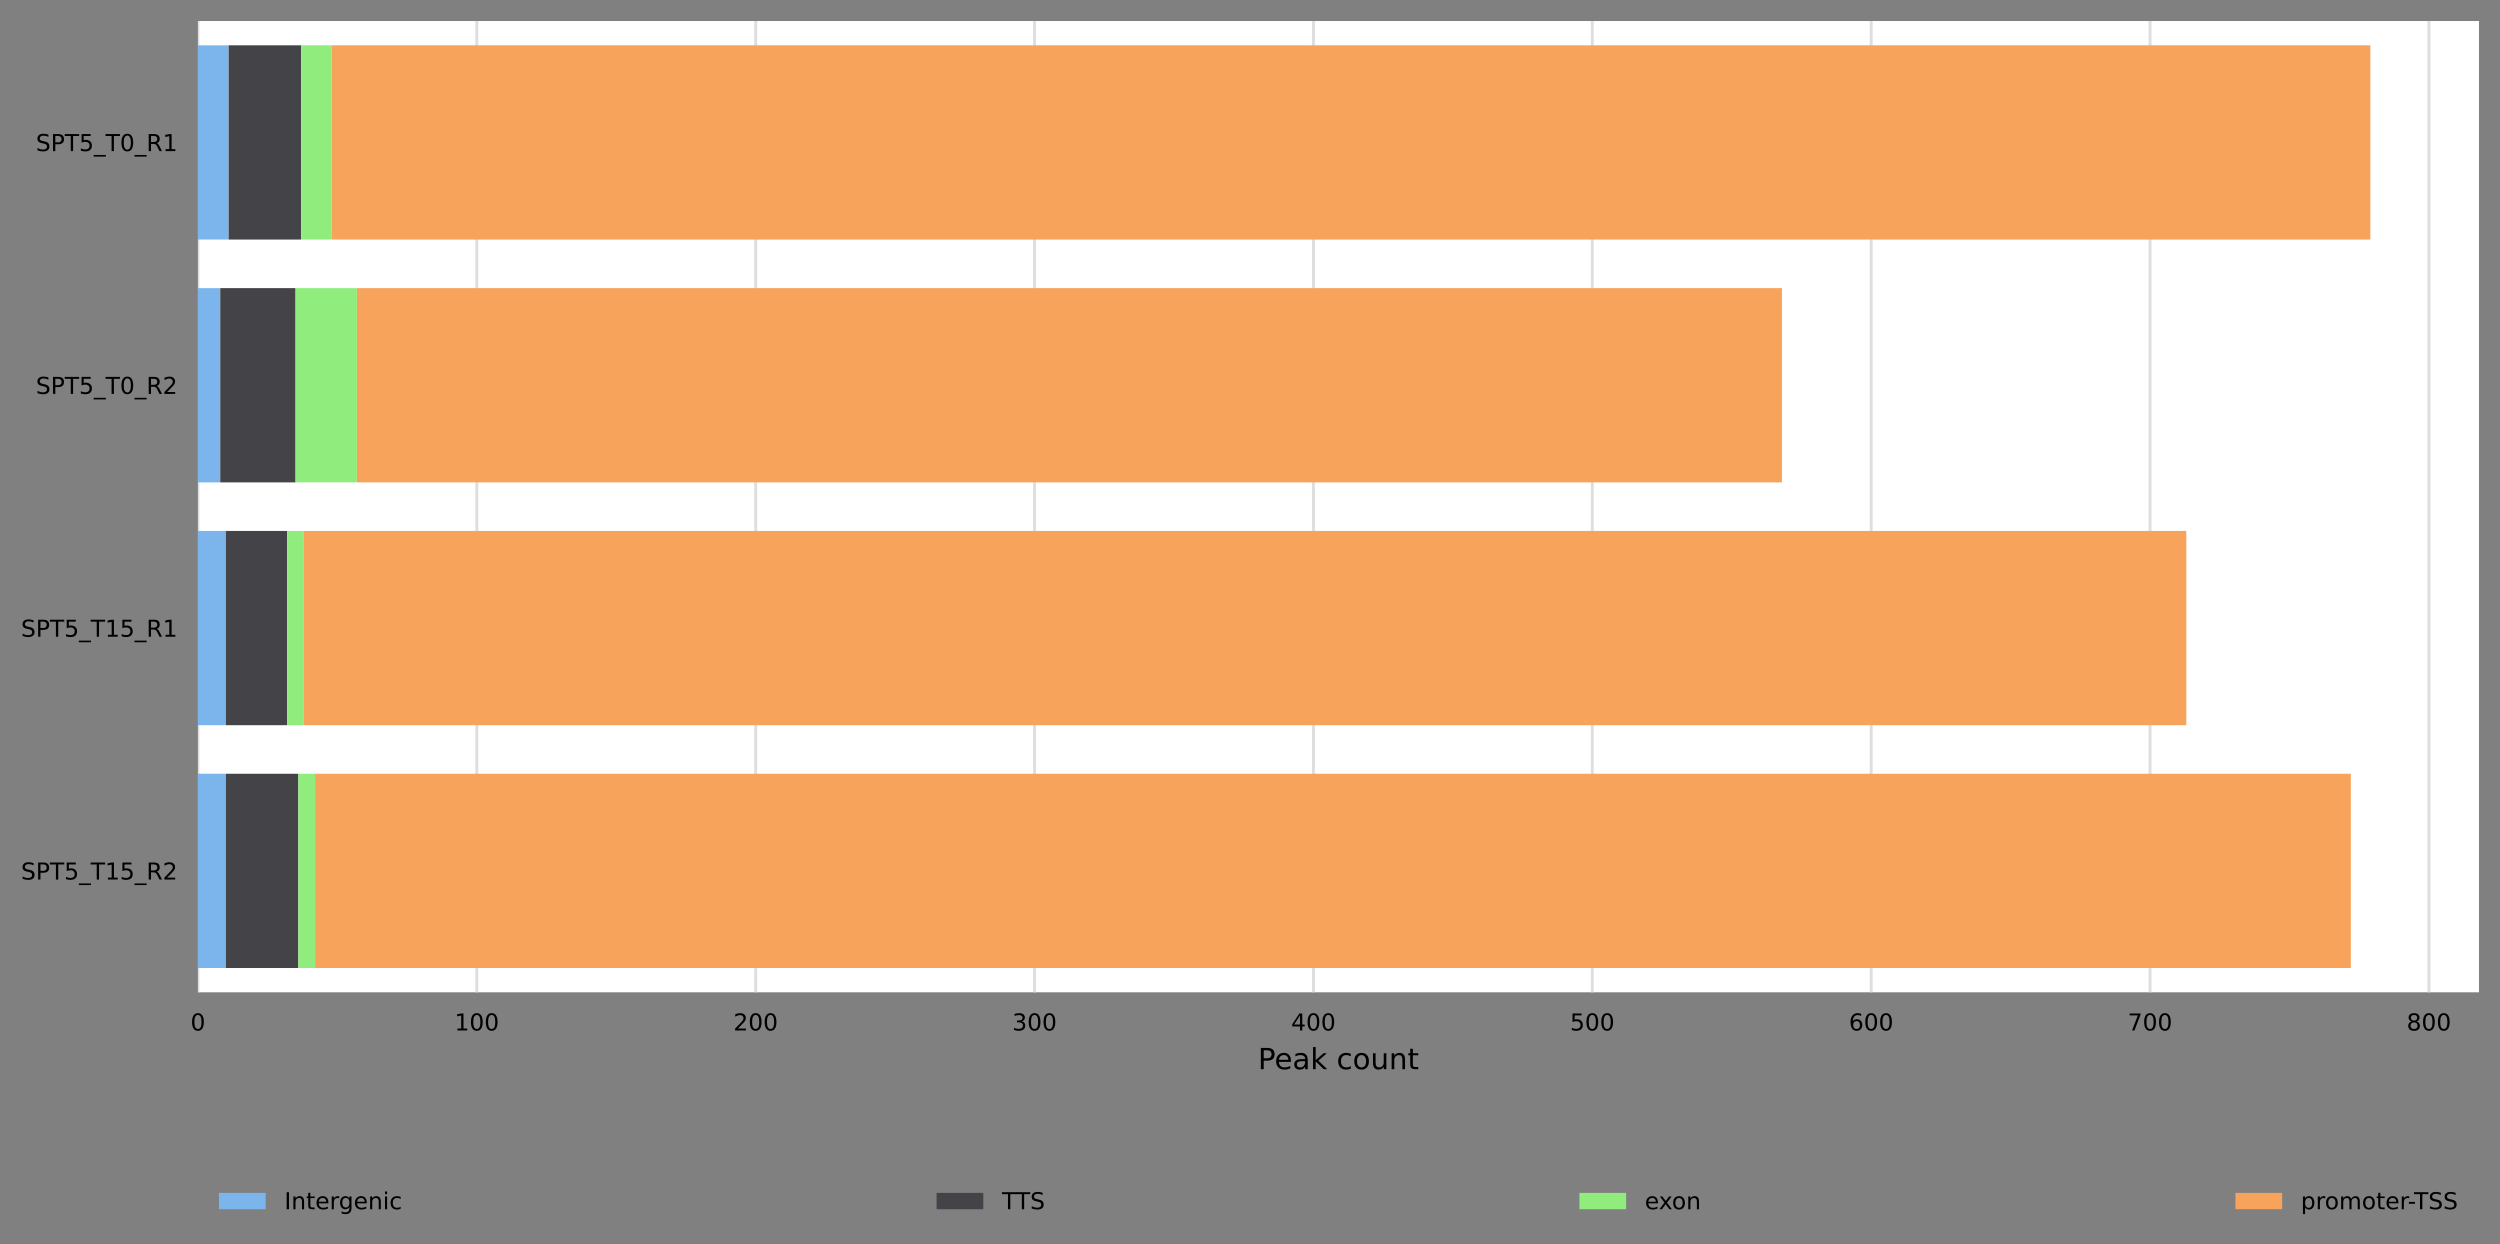 <?xml version="1.0" encoding="utf-8" standalone="no"?>
<!DOCTYPE svg PUBLIC "-//W3C//DTD SVG 1.1//EN"
  "http://www.w3.org/Graphics/SVG/1.1/DTD/svg11.dtd">
<!-- Created with matplotlib (https://matplotlib.org/) -->
<svg height="426.2pt" version="1.1" viewBox="0 0 856.194 426.2" width="856.194pt" xmlns="http://www.w3.org/2000/svg" xmlns:xlink="http://www.w3.org/1999/xlink">
 <rect x="0" y="0" width="856.194" height="426.2" fill="#808080" stroke="none"/>
 <defs>
  <style type="text/css">*{stroke-linecap:butt;stroke-linejoin:round;}</style>
 </defs>
 <g id="figure_1">
  <g id="axes_1">
   <g id="patch_1">
    <path d="M 67.794 339.84 
L 848.994 339.84 
L 848.994 7.2 
L 67.794 7.2 
z
" style="fill:#ffffff;"/>
   </g>
   <g id="matplotlib.axis_1">
    <g id="xtick_1">
     <g id="line2d_1">
      <path clip-path="url(#pf533b74798)" d="M 67.794 339.84 
L 67.794 7.2 
" style="fill:none;stroke:#dedede;stroke-linecap:square;"/>
     </g>
     <g id="text_1">
      <!-- 0 -->
      <g transform="translate(65.249 352.919)scale(0.08 -0.08)">
       <defs>
        <path d="M 31.781 66.406 
Q 24.172 66.406 20.328 58.906 
Q 16.5 51.422 16.5 36.375 
Q 16.5 21.391 20.328 13.891 
Q 24.172 6.391 31.781 6.391 
Q 39.453 6.391 43.281 13.891 
Q 47.125 21.391 47.125 36.375 
Q 47.125 51.422 43.281 58.906 
Q 39.453 66.406 31.781 66.406 
z
M 31.781 74.219 
Q 44.047 74.219 50.516 64.516 
Q 56.984 54.828 56.984 36.375 
Q 56.984 17.969 50.516 8.266 
Q 44.047 -1.422 31.781 -1.422 
Q 19.531 -1.422 13.062 8.266 
Q 6.594 17.969 6.594 36.375 
Q 6.594 54.828 13.062 64.516 
Q 19.531 74.219 31.781 74.219 
z
" id="DejaVuSans-48"/>
       </defs>
       <use xlink:href="#DejaVuSans-48"/>
      </g>
     </g>
    </g>
    <g id="xtick_2">
     <g id="line2d_2">
      <path clip-path="url(#pf533b74798)" d="M 163.301 339.84 
L 163.301 7.2 
" style="fill:none;stroke:#dedede;stroke-linecap:square;"/>
     </g>
     <g id="text_2">
      <!-- 100 -->
      <g transform="translate(155.666 352.919)scale(0.08 -0.08)">
       <defs>
        <path d="M 12.406 8.297 
L 28.516 8.297 
L 28.516 63.922 
L 10.984 60.406 
L 10.984 69.391 
L 28.422 72.906 
L 38.281 72.906 
L 38.281 8.297 
L 54.391 8.297 
L 54.391 0 
L 12.406 0 
z
" id="DejaVuSans-49"/>
       </defs>
       <use xlink:href="#DejaVuSans-49"/>
       <use x="63.623" xlink:href="#DejaVuSans-48"/>
       <use x="127.246" xlink:href="#DejaVuSans-48"/>
      </g>
     </g>
    </g>
    <g id="xtick_3">
     <g id="line2d_3">
      <path clip-path="url(#pf533b74798)" d="M 258.808 339.84 
L 258.808 7.2 
" style="fill:none;stroke:#dedede;stroke-linecap:square;"/>
     </g>
     <g id="text_3">
      <!-- 200 -->
      <g transform="translate(251.173 352.919)scale(0.08 -0.08)">
       <defs>
        <path d="M 19.188 8.297 
L 53.609 8.297 
L 53.609 0 
L 7.328 0 
L 7.328 8.297 
Q 12.938 14.109 22.625 23.891 
Q 32.328 33.688 34.812 36.531 
Q 39.547 41.844 41.422 45.531 
Q 43.312 49.219 43.312 52.781 
Q 43.312 58.594 39.234 62.25 
Q 35.156 65.922 28.609 65.922 
Q 23.969 65.922 18.812 64.312 
Q 13.672 62.703 7.812 59.422 
L 7.812 69.391 
Q 13.766 71.781 18.938 73 
Q 24.125 74.219 28.422 74.219 
Q 39.75 74.219 46.484 68.547 
Q 53.219 62.891 53.219 53.422 
Q 53.219 48.922 51.531 44.891 
Q 49.859 40.875 45.406 35.406 
Q 44.188 33.984 37.641 27.219 
Q 31.109 20.453 19.188 8.297 
z
" id="DejaVuSans-50"/>
       </defs>
       <use xlink:href="#DejaVuSans-50"/>
       <use x="63.623" xlink:href="#DejaVuSans-48"/>
       <use x="127.246" xlink:href="#DejaVuSans-48"/>
      </g>
     </g>
    </g>
    <g id="xtick_4">
     <g id="line2d_4">
      <path clip-path="url(#pf533b74798)" d="M 354.315 339.84 
L 354.315 7.2 
" style="fill:none;stroke:#dedede;stroke-linecap:square;"/>
     </g>
     <g id="text_4">
      <!-- 300 -->
      <g transform="translate(346.68 352.919)scale(0.08 -0.08)">
       <defs>
        <path d="M 40.578 39.312 
Q 47.656 37.797 51.625 33 
Q 55.609 28.219 55.609 21.188 
Q 55.609 10.406 48.188 4.484 
Q 40.766 -1.422 27.094 -1.422 
Q 22.516 -1.422 17.656 -0.516 
Q 12.797 0.391 7.625 2.203 
L 7.625 11.719 
Q 11.719 9.328 16.594 8.109 
Q 21.484 6.891 26.812 6.891 
Q 36.078 6.891 40.938 10.547 
Q 45.797 14.203 45.797 21.188 
Q 45.797 27.641 41.281 31.266 
Q 36.766 34.906 28.719 34.906 
L 20.219 34.906 
L 20.219 43.016 
L 29.109 43.016 
Q 36.375 43.016 40.234 45.922 
Q 44.094 48.828 44.094 54.297 
Q 44.094 59.906 40.109 62.906 
Q 36.141 65.922 28.719 65.922 
Q 24.656 65.922 20.016 65.031 
Q 15.375 64.156 9.812 62.312 
L 9.812 71.094 
Q 15.438 72.656 20.344 73.438 
Q 25.25 74.219 29.594 74.219 
Q 40.828 74.219 47.359 69.109 
Q 53.906 64.016 53.906 55.328 
Q 53.906 49.266 50.438 45.094 
Q 46.969 40.922 40.578 39.312 
z
" id="DejaVuSans-51"/>
       </defs>
       <use xlink:href="#DejaVuSans-51"/>
       <use x="63.623" xlink:href="#DejaVuSans-48"/>
       <use x="127.246" xlink:href="#DejaVuSans-48"/>
      </g>
     </g>
    </g>
    <g id="xtick_5">
     <g id="line2d_5">
      <path clip-path="url(#pf533b74798)" d="M 449.822 339.84 
L 449.822 7.2 
" style="fill:none;stroke:#dedede;stroke-linecap:square;"/>
     </g>
     <g id="text_5">
      <!-- 400 -->
      <g transform="translate(442.187 352.919)scale(0.08 -0.08)">
       <defs>
        <path d="M 37.797 64.312 
L 12.891 25.391 
L 37.797 25.391 
z
M 35.203 72.906 
L 47.609 72.906 
L 47.609 25.391 
L 58.016 25.391 
L 58.016 17.188 
L 47.609 17.188 
L 47.609 0 
L 37.797 0 
L 37.797 17.188 
L 4.891 17.188 
L 4.891 26.703 
z
" id="DejaVuSans-52"/>
       </defs>
       <use xlink:href="#DejaVuSans-52"/>
       <use x="63.623" xlink:href="#DejaVuSans-48"/>
       <use x="127.246" xlink:href="#DejaVuSans-48"/>
      </g>
     </g>
    </g>
    <g id="xtick_6">
     <g id="line2d_6">
      <path clip-path="url(#pf533b74798)" d="M 545.329 339.84 
L 545.329 7.2 
" style="fill:none;stroke:#dedede;stroke-linecap:square;"/>
     </g>
     <g id="text_6">
      <!-- 500 -->
      <g transform="translate(537.694 352.919)scale(0.08 -0.08)">
       <defs>
        <path d="M 10.797 72.906 
L 49.516 72.906 
L 49.516 64.594 
L 19.828 64.594 
L 19.828 46.734 
Q 21.969 47.469 24.109 47.828 
Q 26.266 48.188 28.422 48.188 
Q 40.625 48.188 47.75 41.5 
Q 54.891 34.812 54.891 23.391 
Q 54.891 11.625 47.562 5.094 
Q 40.234 -1.422 26.906 -1.422 
Q 22.312 -1.422 17.547 -0.641 
Q 12.797 0.141 7.719 1.703 
L 7.719 11.625 
Q 12.109 9.234 16.797 8.062 
Q 21.484 6.891 26.703 6.891 
Q 35.156 6.891 40.078 11.328 
Q 45.016 15.766 45.016 23.391 
Q 45.016 31 40.078 35.438 
Q 35.156 39.891 26.703 39.891 
Q 22.75 39.891 18.812 39.016 
Q 14.891 38.141 10.797 36.281 
z
" id="DejaVuSans-53"/>
       </defs>
       <use xlink:href="#DejaVuSans-53"/>
       <use x="63.623" xlink:href="#DejaVuSans-48"/>
       <use x="127.246" xlink:href="#DejaVuSans-48"/>
      </g>
     </g>
    </g>
    <g id="xtick_7">
     <g id="line2d_7">
      <path clip-path="url(#pf533b74798)" d="M 640.836 339.84 
L 640.836 7.2 
" style="fill:none;stroke:#dedede;stroke-linecap:square;"/>
     </g>
     <g id="text_7">
      <!-- 600 -->
      <g transform="translate(633.201 352.919)scale(0.08 -0.08)">
       <defs>
        <path d="M 33.016 40.375 
Q 26.375 40.375 22.484 35.828 
Q 18.609 31.297 18.609 23.391 
Q 18.609 15.531 22.484 10.953 
Q 26.375 6.391 33.016 6.391 
Q 39.656 6.391 43.531 10.953 
Q 47.406 15.531 47.406 23.391 
Q 47.406 31.297 43.531 35.828 
Q 39.656 40.375 33.016 40.375 
z
M 52.594 71.297 
L 52.594 62.312 
Q 48.875 64.062 45.094 64.984 
Q 41.312 65.922 37.594 65.922 
Q 27.828 65.922 22.672 59.328 
Q 17.531 52.734 16.797 39.406 
Q 19.672 43.656 24.016 45.922 
Q 28.375 48.188 33.594 48.188 
Q 44.578 48.188 50.953 41.516 
Q 57.328 34.859 57.328 23.391 
Q 57.328 12.156 50.688 5.359 
Q 44.047 -1.422 33.016 -1.422 
Q 20.359 -1.422 13.672 8.266 
Q 6.984 17.969 6.984 36.375 
Q 6.984 53.656 15.188 63.938 
Q 23.391 74.219 37.203 74.219 
Q 40.922 74.219 44.703 73.484 
Q 48.484 72.75 52.594 71.297 
z
" id="DejaVuSans-54"/>
       </defs>
       <use xlink:href="#DejaVuSans-54"/>
       <use x="63.623" xlink:href="#DejaVuSans-48"/>
       <use x="127.246" xlink:href="#DejaVuSans-48"/>
      </g>
     </g>
    </g>
    <g id="xtick_8">
     <g id="line2d_8">
      <path clip-path="url(#pf533b74798)" d="M 736.343 339.84 
L 736.343 7.2 
" style="fill:none;stroke:#dedede;stroke-linecap:square;"/>
     </g>
     <g id="text_8">
      <!-- 700 -->
      <g transform="translate(728.708 352.919)scale(0.08 -0.08)">
       <defs>
        <path d="M 8.203 72.906 
L 55.078 72.906 
L 55.078 68.703 
L 28.609 0 
L 18.312 0 
L 43.219 64.594 
L 8.203 64.594 
z
" id="DejaVuSans-55"/>
       </defs>
       <use xlink:href="#DejaVuSans-55"/>
       <use x="63.623" xlink:href="#DejaVuSans-48"/>
       <use x="127.246" xlink:href="#DejaVuSans-48"/>
      </g>
     </g>
    </g>
    <g id="xtick_9">
     <g id="line2d_9">
      <path clip-path="url(#pf533b74798)" d="M 831.85 339.84 
L 831.85 7.2 
" style="fill:none;stroke:#dedede;stroke-linecap:square;"/>
     </g>
     <g id="text_9">
      <!-- 800 -->
      <g transform="translate(824.215 352.919)scale(0.08 -0.08)">
       <defs>
        <path d="M 31.781 34.625 
Q 24.75 34.625 20.719 30.859 
Q 16.703 27.094 16.703 20.516 
Q 16.703 13.922 20.719 10.156 
Q 24.75 6.391 31.781 6.391 
Q 38.812 6.391 42.859 10.172 
Q 46.922 13.969 46.922 20.516 
Q 46.922 27.094 42.891 30.859 
Q 38.875 34.625 31.781 34.625 
z
M 21.922 38.812 
Q 15.578 40.375 12.031 44.719 
Q 8.5 49.078 8.5 55.328 
Q 8.5 64.062 14.719 69.141 
Q 20.953 74.219 31.781 74.219 
Q 42.672 74.219 48.875 69.141 
Q 55.078 64.062 55.078 55.328 
Q 55.078 49.078 51.531 44.719 
Q 48 40.375 41.703 38.812 
Q 48.828 37.156 52.797 32.312 
Q 56.781 27.484 56.781 20.516 
Q 56.781 9.906 50.312 4.234 
Q 43.844 -1.422 31.781 -1.422 
Q 19.734 -1.422 13.25 4.234 
Q 6.781 9.906 6.781 20.516 
Q 6.781 27.484 10.781 32.312 
Q 14.797 37.156 21.922 38.812 
z
M 18.312 54.391 
Q 18.312 48.734 21.844 45.562 
Q 25.391 42.391 31.781 42.391 
Q 38.141 42.391 41.719 45.562 
Q 45.312 48.734 45.312 54.391 
Q 45.312 60.062 41.719 63.234 
Q 38.141 66.406 31.781 66.406 
Q 25.391 66.406 21.844 63.234 
Q 18.312 60.062 18.312 54.391 
z
" id="DejaVuSans-56"/>
       </defs>
       <use xlink:href="#DejaVuSans-56"/>
       <use x="63.623" xlink:href="#DejaVuSans-48"/>
       <use x="127.246" xlink:href="#DejaVuSans-48"/>
      </g>
     </g>
    </g>
    <g id="text_10">
     <!-- Peak count -->
     <g transform="translate(430.829 366.181)scale(0.1 -0.1)">
      <defs>
       <path d="M 19.672 64.797 
L 19.672 37.406 
L 32.078 37.406 
Q 38.969 37.406 42.719 40.969 
Q 46.484 44.531 46.484 51.125 
Q 46.484 57.672 42.719 61.234 
Q 38.969 64.797 32.078 64.797 
z
M 9.812 72.906 
L 32.078 72.906 
Q 44.344 72.906 50.609 67.359 
Q 56.891 61.812 56.891 51.125 
Q 56.891 40.328 50.609 34.812 
Q 44.344 29.297 32.078 29.297 
L 19.672 29.297 
L 19.672 0 
L 9.812 0 
z
" id="DejaVuSans-80"/>
       <path d="M 56.203 29.594 
L 56.203 25.203 
L 14.891 25.203 
Q 15.484 15.922 20.484 11.062 
Q 25.484 6.203 34.422 6.203 
Q 39.594 6.203 44.453 7.469 
Q 49.312 8.734 54.109 11.281 
L 54.109 2.781 
Q 49.266 0.734 44.188 -0.344 
Q 39.109 -1.422 33.891 -1.422 
Q 20.797 -1.422 13.156 6.188 
Q 5.516 13.812 5.516 26.812 
Q 5.516 40.234 12.766 48.109 
Q 20.016 56 32.328 56 
Q 43.359 56 49.781 48.891 
Q 56.203 41.797 56.203 29.594 
z
M 47.219 32.234 
Q 47.125 39.594 43.094 43.984 
Q 39.062 48.391 32.422 48.391 
Q 24.906 48.391 20.391 44.141 
Q 15.875 39.891 15.188 32.172 
z
" id="DejaVuSans-101"/>
       <path d="M 34.281 27.484 
Q 23.391 27.484 19.188 25 
Q 14.984 22.516 14.984 16.5 
Q 14.984 11.719 18.141 8.906 
Q 21.297 6.109 26.703 6.109 
Q 34.188 6.109 38.703 11.406 
Q 43.219 16.703 43.219 25.484 
L 43.219 27.484 
z
M 52.203 31.203 
L 52.203 0 
L 43.219 0 
L 43.219 8.297 
Q 40.141 3.328 35.547 0.953 
Q 30.953 -1.422 24.312 -1.422 
Q 15.922 -1.422 10.953 3.297 
Q 6 8.016 6 15.922 
Q 6 25.141 12.172 29.828 
Q 18.359 34.516 30.609 34.516 
L 43.219 34.516 
L 43.219 35.406 
Q 43.219 41.609 39.141 45 
Q 35.062 48.391 27.688 48.391 
Q 23 48.391 18.547 47.266 
Q 14.109 46.141 10.016 43.891 
L 10.016 52.203 
Q 14.938 54.109 19.578 55.047 
Q 24.219 56 28.609 56 
Q 40.484 56 46.344 49.844 
Q 52.203 43.703 52.203 31.203 
z
" id="DejaVuSans-97"/>
       <path d="M 9.078 75.984 
L 18.109 75.984 
L 18.109 31.109 
L 44.922 54.688 
L 56.391 54.688 
L 27.391 29.109 
L 57.625 0 
L 45.906 0 
L 18.109 26.703 
L 18.109 0 
L 9.078 0 
z
" id="DejaVuSans-107"/>
       <path id="DejaVuSans-32"/>
       <path d="M 48.781 52.594 
L 48.781 44.188 
Q 44.969 46.297 41.141 47.344 
Q 37.312 48.391 33.406 48.391 
Q 24.656 48.391 19.812 42.844 
Q 14.984 37.312 14.984 27.297 
Q 14.984 17.281 19.812 11.734 
Q 24.656 6.203 33.406 6.203 
Q 37.312 6.203 41.141 7.25 
Q 44.969 8.297 48.781 10.406 
L 48.781 2.094 
Q 45.016 0.344 40.984 -0.531 
Q 36.969 -1.422 32.422 -1.422 
Q 20.062 -1.422 12.781 6.344 
Q 5.516 14.109 5.516 27.297 
Q 5.516 40.672 12.859 48.328 
Q 20.219 56 33.016 56 
Q 37.156 56 41.109 55.141 
Q 45.062 54.297 48.781 52.594 
z
" id="DejaVuSans-99"/>
       <path d="M 30.609 48.391 
Q 23.391 48.391 19.188 42.75 
Q 14.984 37.109 14.984 27.297 
Q 14.984 17.484 19.156 11.844 
Q 23.344 6.203 30.609 6.203 
Q 37.797 6.203 41.984 11.859 
Q 46.188 17.531 46.188 27.297 
Q 46.188 37.016 41.984 42.703 
Q 37.797 48.391 30.609 48.391 
z
M 30.609 56 
Q 42.328 56 49.016 48.375 
Q 55.719 40.766 55.719 27.297 
Q 55.719 13.875 49.016 6.219 
Q 42.328 -1.422 30.609 -1.422 
Q 18.844 -1.422 12.172 6.219 
Q 5.516 13.875 5.516 27.297 
Q 5.516 40.766 12.172 48.375 
Q 18.844 56 30.609 56 
z
" id="DejaVuSans-111"/>
       <path d="M 8.5 21.578 
L 8.5 54.688 
L 17.484 54.688 
L 17.484 21.922 
Q 17.484 14.156 20.5 10.266 
Q 23.531 6.391 29.594 6.391 
Q 36.859 6.391 41.078 11.031 
Q 45.312 15.672 45.312 23.688 
L 45.312 54.688 
L 54.297 54.688 
L 54.297 0 
L 45.312 0 
L 45.312 8.406 
Q 42.047 3.422 37.719 1 
Q 33.406 -1.422 27.688 -1.422 
Q 18.266 -1.422 13.375 4.438 
Q 8.5 10.297 8.5 21.578 
z
M 31.109 56 
z
" id="DejaVuSans-117"/>
       <path d="M 54.891 33.016 
L 54.891 0 
L 45.906 0 
L 45.906 32.719 
Q 45.906 40.484 42.875 44.328 
Q 39.844 48.188 33.797 48.188 
Q 26.516 48.188 22.312 43.547 
Q 18.109 38.922 18.109 30.906 
L 18.109 0 
L 9.078 0 
L 9.078 54.688 
L 18.109 54.688 
L 18.109 46.188 
Q 21.344 51.125 25.703 53.562 
Q 30.078 56 35.797 56 
Q 45.219 56 50.047 50.172 
Q 54.891 44.344 54.891 33.016 
z
" id="DejaVuSans-110"/>
       <path d="M 18.312 70.219 
L 18.312 54.688 
L 36.812 54.688 
L 36.812 47.703 
L 18.312 47.703 
L 18.312 18.016 
Q 18.312 11.328 20.141 9.422 
Q 21.969 7.516 27.594 7.516 
L 36.812 7.516 
L 36.812 0 
L 27.594 0 
Q 17.188 0 13.234 3.875 
Q 9.281 7.766 9.281 18.016 
L 9.281 47.703 
L 2.688 47.703 
L 2.688 54.688 
L 9.281 54.688 
L 9.281 70.219 
z
" id="DejaVuSans-116"/>
      </defs>
      <use xlink:href="#DejaVuSans-80"/>
      <use x="56.678" xlink:href="#DejaVuSans-101"/>
      <use x="118.201" xlink:href="#DejaVuSans-97"/>
      <use x="179.48" xlink:href="#DejaVuSans-107"/>
      <use x="237.391" xlink:href="#DejaVuSans-32"/>
      <use x="269.178" xlink:href="#DejaVuSans-99"/>
      <use x="324.158" xlink:href="#DejaVuSans-111"/>
      <use x="385.34" xlink:href="#DejaVuSans-117"/>
      <use x="448.719" xlink:href="#DejaVuSans-110"/>
      <use x="512.098" xlink:href="#DejaVuSans-116"/>
     </g>
    </g>
   </g>
   <g id="matplotlib.axis_2">
    <g id="ytick_1">
     <g id="text_11">
      <!-- SPT5_T0_R1 -->
      <g transform="translate(12.29 51.749)scale(0.08 -0.08)">
       <defs>
        <path d="M 53.516 70.516 
L 53.516 60.891 
Q 47.906 63.578 42.922 64.891 
Q 37.938 66.219 33.297 66.219 
Q 25.25 66.219 20.875 63.094 
Q 16.5 59.969 16.5 54.203 
Q 16.5 49.359 19.406 46.891 
Q 22.312 44.438 30.422 42.922 
L 36.375 41.703 
Q 47.406 39.594 52.656 34.297 
Q 57.906 29 57.906 20.125 
Q 57.906 9.516 50.797 4.047 
Q 43.703 -1.422 29.984 -1.422 
Q 24.812 -1.422 18.969 -0.25 
Q 13.141 0.922 6.891 3.219 
L 6.891 13.375 
Q 12.891 10.016 18.656 8.297 
Q 24.422 6.594 29.984 6.594 
Q 38.422 6.594 43.016 9.906 
Q 47.609 13.234 47.609 19.391 
Q 47.609 24.75 44.312 27.781 
Q 41.016 30.812 33.5 32.328 
L 27.484 33.5 
Q 16.453 35.688 11.516 40.375 
Q 6.594 45.062 6.594 53.422 
Q 6.594 63.094 13.406 68.656 
Q 20.219 74.219 32.172 74.219 
Q 37.312 74.219 42.625 73.281 
Q 47.953 72.359 53.516 70.516 
z
" id="DejaVuSans-83"/>
        <path d="M -0.297 72.906 
L 61.375 72.906 
L 61.375 64.594 
L 35.5 64.594 
L 35.5 0 
L 25.594 0 
L 25.594 64.594 
L -0.297 64.594 
z
" id="DejaVuSans-84"/>
        <path d="M 50.984 -16.609 
L 50.984 -23.578 
L -0.984 -23.578 
L -0.984 -16.609 
z
" id="DejaVuSans-95"/>
        <path d="M 44.391 34.188 
Q 47.562 33.109 50.562 29.594 
Q 53.562 26.078 56.594 19.922 
L 66.609 0 
L 56 0 
L 46.688 18.703 
Q 43.062 26.031 39.672 28.422 
Q 36.281 30.812 30.422 30.812 
L 19.672 30.812 
L 19.672 0 
L 9.812 0 
L 9.812 72.906 
L 32.078 72.906 
Q 44.578 72.906 50.734 67.672 
Q 56.891 62.453 56.891 51.906 
Q 56.891 45.016 53.688 40.469 
Q 50.484 35.938 44.391 34.188 
z
M 19.672 64.797 
L 19.672 38.922 
L 32.078 38.922 
Q 39.203 38.922 42.844 42.219 
Q 46.484 45.516 46.484 51.906 
Q 46.484 58.297 42.844 61.547 
Q 39.203 64.797 32.078 64.797 
z
" id="DejaVuSans-82"/>
       </defs>
       <use xlink:href="#DejaVuSans-83"/>
       <use x="63.477" xlink:href="#DejaVuSans-80"/>
       <use x="123.779" xlink:href="#DejaVuSans-84"/>
       <use x="184.863" xlink:href="#DejaVuSans-53"/>
       <use x="248.486" xlink:href="#DejaVuSans-95"/>
       <use x="298.486" xlink:href="#DejaVuSans-84"/>
       <use x="359.57" xlink:href="#DejaVuSans-48"/>
       <use x="423.193" xlink:href="#DejaVuSans-95"/>
       <use x="473.193" xlink:href="#DejaVuSans-82"/>
       <use x="542.676" xlink:href="#DejaVuSans-49"/>
      </g>
     </g>
    </g>
    <g id="ytick_2">
     <g id="text_12">
      <!-- SPT5_T0_R2 -->
      <g transform="translate(12.29 134.909)scale(0.08 -0.08)">
       <use xlink:href="#DejaVuSans-83"/>
       <use x="63.477" xlink:href="#DejaVuSans-80"/>
       <use x="123.779" xlink:href="#DejaVuSans-84"/>
       <use x="184.863" xlink:href="#DejaVuSans-53"/>
       <use x="248.486" xlink:href="#DejaVuSans-95"/>
       <use x="298.486" xlink:href="#DejaVuSans-84"/>
       <use x="359.57" xlink:href="#DejaVuSans-48"/>
       <use x="423.193" xlink:href="#DejaVuSans-95"/>
       <use x="473.193" xlink:href="#DejaVuSans-82"/>
       <use x="542.676" xlink:href="#DejaVuSans-50"/>
      </g>
     </g>
    </g>
    <g id="ytick_3">
     <g id="text_13">
      <!-- SPT5_T15_R1 -->
      <g transform="translate(7.2 218.069)scale(0.08 -0.08)">
       <use xlink:href="#DejaVuSans-83"/>
       <use x="63.477" xlink:href="#DejaVuSans-80"/>
       <use x="123.779" xlink:href="#DejaVuSans-84"/>
       <use x="184.863" xlink:href="#DejaVuSans-53"/>
       <use x="248.486" xlink:href="#DejaVuSans-95"/>
       <use x="298.486" xlink:href="#DejaVuSans-84"/>
       <use x="359.57" xlink:href="#DejaVuSans-49"/>
       <use x="423.193" xlink:href="#DejaVuSans-53"/>
       <use x="486.816" xlink:href="#DejaVuSans-95"/>
       <use x="536.816" xlink:href="#DejaVuSans-82"/>
       <use x="606.299" xlink:href="#DejaVuSans-49"/>
      </g>
     </g>
    </g>
    <g id="ytick_4">
     <g id="text_14">
      <!-- SPT5_T15_R2 -->
      <g transform="translate(7.2 301.229)scale(0.08 -0.08)">
       <use xlink:href="#DejaVuSans-83"/>
       <use x="63.477" xlink:href="#DejaVuSans-80"/>
       <use x="123.779" xlink:href="#DejaVuSans-84"/>
       <use x="184.863" xlink:href="#DejaVuSans-53"/>
       <use x="248.486" xlink:href="#DejaVuSans-95"/>
       <use x="298.486" xlink:href="#DejaVuSans-84"/>
       <use x="359.57" xlink:href="#DejaVuSans-49"/>
       <use x="423.193" xlink:href="#DejaVuSans-53"/>
       <use x="486.816" xlink:href="#DejaVuSans-95"/>
       <use x="536.816" xlink:href="#DejaVuSans-82"/>
       <use x="606.299" xlink:href="#DejaVuSans-50"/>
      </g>
     </g>
    </g>
   </g>
   <g id="patch_2">
    <path clip-path="url(#pf533b74798)" d="M 67.794 15.516 
L 78.3 15.516 
L 78.3 82.044 
L 67.794 82.044 
z
" style="fill:#7cb5ec;"/>
   </g>
   <g id="patch_3">
    <path clip-path="url(#pf533b74798)" d="M 67.794 98.676 
L 75.434 98.676 
L 75.434 165.204 
L 67.794 165.204 
z
" style="fill:#7cb5ec;"/>
   </g>
   <g id="patch_4">
    <path clip-path="url(#pf533b74798)" d="M 67.794 181.836 
L 77.344 181.836 
L 77.344 248.364 
L 67.794 248.364 
z
" style="fill:#7cb5ec;"/>
   </g>
   <g id="patch_5">
    <path clip-path="url(#pf533b74798)" d="M 67.794 264.996 
L 77.344 264.996 
L 77.344 331.524 
L 67.794 331.524 
z
" style="fill:#7cb5ec;"/>
   </g>
   <g id="patch_6">
    <path clip-path="url(#pf533b74798)" d="M 78.3 15.516 
L 103.131 15.516 
L 103.131 82.044 
L 78.3 82.044 
z
" style="fill:#434348;"/>
   </g>
   <g id="patch_7">
    <path clip-path="url(#pf533b74798)" d="M 75.434 98.676 
L 101.221 98.676 
L 101.221 165.204 
L 75.434 165.204 
z
" style="fill:#434348;"/>
   </g>
   <g id="patch_8">
    <path clip-path="url(#pf533b74798)" d="M 77.344 181.836 
L 98.356 181.836 
L 98.356 248.364 
L 77.344 248.364 
z
" style="fill:#434348;"/>
   </g>
   <g id="patch_9">
    <path clip-path="url(#pf533b74798)" d="M 77.344 264.996 
L 102.176 264.996 
L 102.176 331.524 
L 77.344 331.524 
z
" style="fill:#434348;"/>
   </g>
   <g id="patch_10">
    <path clip-path="url(#pf533b74798)" d="M 103.131 15.516 
L 113.637 15.516 
L 113.637 82.044 
L 103.131 82.044 
z
" style="fill:#90ed7d;"/>
   </g>
   <g id="patch_11">
    <path clip-path="url(#pf533b74798)" d="M 101.221 98.676 
L 122.233 98.676 
L 122.233 165.204 
L 101.221 165.204 
z
" style="fill:#90ed7d;"/>
   </g>
   <g id="patch_12">
    <path clip-path="url(#pf533b74798)" d="M 98.356 181.836 
L 104.086 181.836 
L 104.086 248.364 
L 98.356 248.364 
z
" style="fill:#90ed7d;"/>
   </g>
   <g id="patch_13">
    <path clip-path="url(#pf533b74798)" d="M 102.176 264.996 
L 107.907 264.996 
L 107.907 331.524 
L 102.176 331.524 
z
" style="fill:#90ed7d;"/>
   </g>
   <g id="patch_14">
    <path clip-path="url(#pf533b74798)" d="M 113.637 15.516 
L 811.794 15.516 
L 811.794 82.044 
L 113.637 82.044 
z
" style="fill:#f7a35c;"/>
   </g>
   <g id="patch_15">
    <path clip-path="url(#pf533b74798)" d="M 122.233 98.676 
L 610.274 98.676 
L 610.274 165.204 
L 122.233 165.204 
z
" style="fill:#f7a35c;"/>
   </g>
   <g id="patch_16">
    <path clip-path="url(#pf533b74798)" d="M 104.086 181.836 
L 748.759 181.836 
L 748.759 248.364 
L 104.086 248.364 
z
" style="fill:#f7a35c;"/>
   </g>
   <g id="patch_17">
    <path clip-path="url(#pf533b74798)" d="M 107.907 264.996 
L 805.108 264.996 
L 805.108 331.524 
L 107.907 331.524 
z
" style="fill:#f7a35c;"/>
   </g>
   <g id="text_15">
    <!-- Peak to feature proportion -->
    <g transform="translate(353.196 -20.52)scale(0.16 -0.16)">
     <defs>
      <path d="M 37.109 75.984 
L 37.109 68.5 
L 28.516 68.5 
Q 23.688 68.5 21.797 66.547 
Q 19.922 64.594 19.922 59.516 
L 19.922 54.688 
L 34.719 54.688 
L 34.719 47.703 
L 19.922 47.703 
L 19.922 0 
L 10.891 0 
L 10.891 47.703 
L 2.297 47.703 
L 2.297 54.688 
L 10.891 54.688 
L 10.891 58.5 
Q 10.891 67.625 15.141 71.797 
Q 19.391 75.984 28.609 75.984 
z
" id="DejaVuSans-102"/>
      <path d="M 41.109 46.297 
Q 39.594 47.172 37.812 47.578 
Q 36.031 48 33.891 48 
Q 26.266 48 22.188 43.047 
Q 18.109 38.094 18.109 28.812 
L 18.109 0 
L 9.078 0 
L 9.078 54.688 
L 18.109 54.688 
L 18.109 46.188 
Q 20.953 51.172 25.484 53.578 
Q 30.031 56 36.531 56 
Q 37.453 56 38.578 55.875 
Q 39.703 55.766 41.062 55.516 
z
" id="DejaVuSans-114"/>
      <path d="M 18.109 8.203 
L 18.109 -20.797 
L 9.078 -20.797 
L 9.078 54.688 
L 18.109 54.688 
L 18.109 46.391 
Q 20.953 51.266 25.266 53.625 
Q 29.594 56 35.594 56 
Q 45.562 56 51.781 48.094 
Q 58.016 40.188 58.016 27.297 
Q 58.016 14.406 51.781 6.484 
Q 45.562 -1.422 35.594 -1.422 
Q 29.594 -1.422 25.266 0.953 
Q 20.953 3.328 18.109 8.203 
z
M 48.688 27.297 
Q 48.688 37.203 44.609 42.844 
Q 40.531 48.484 33.406 48.484 
Q 26.266 48.484 22.188 42.844 
Q 18.109 37.203 18.109 27.297 
Q 18.109 17.391 22.188 11.75 
Q 26.266 6.109 33.406 6.109 
Q 40.531 6.109 44.609 11.75 
Q 48.688 17.391 48.688 27.297 
z
" id="DejaVuSans-112"/>
      <path d="M 9.422 54.688 
L 18.406 54.688 
L 18.406 0 
L 9.422 0 
z
M 9.422 75.984 
L 18.406 75.984 
L 18.406 64.594 
L 9.422 64.594 
z
" id="DejaVuSans-105"/>
     </defs>
     <use xlink:href="#DejaVuSans-80"/>
     <use x="56.678" xlink:href="#DejaVuSans-101"/>
     <use x="118.201" xlink:href="#DejaVuSans-97"/>
     <use x="179.48" xlink:href="#DejaVuSans-107"/>
     <use x="237.391" xlink:href="#DejaVuSans-32"/>
     <use x="269.178" xlink:href="#DejaVuSans-116"/>
     <use x="308.387" xlink:href="#DejaVuSans-111"/>
     <use x="369.568" xlink:href="#DejaVuSans-32"/>
     <use x="401.355" xlink:href="#DejaVuSans-102"/>
     <use x="436.561" xlink:href="#DejaVuSans-101"/>
     <use x="498.084" xlink:href="#DejaVuSans-97"/>
     <use x="559.363" xlink:href="#DejaVuSans-116"/>
     <use x="598.572" xlink:href="#DejaVuSans-117"/>
     <use x="661.951" xlink:href="#DejaVuSans-114"/>
     <use x="700.814" xlink:href="#DejaVuSans-101"/>
     <use x="762.338" xlink:href="#DejaVuSans-32"/>
     <use x="794.125" xlink:href="#DejaVuSans-112"/>
     <use x="857.602" xlink:href="#DejaVuSans-114"/>
     <use x="896.465" xlink:href="#DejaVuSans-111"/>
     <use x="957.646" xlink:href="#DejaVuSans-112"/>
     <use x="1021.123" xlink:href="#DejaVuSans-111"/>
     <use x="1082.305" xlink:href="#DejaVuSans-114"/>
     <use x="1123.418" xlink:href="#DejaVuSans-116"/>
     <use x="1162.627" xlink:href="#DejaVuSans-105"/>
     <use x="1190.41" xlink:href="#DejaVuSans-111"/>
     <use x="1251.592" xlink:href="#DejaVuSans-110"/>
    </g>
   </g>
   <g id="legend_1">
    <g id="patch_18">
     <path d="M 74.994 414.136 
L 90.994 414.136 
L 90.994 408.536 
L 74.994 408.536 
z
" style="fill:#7cb5ec;"/>
    </g>
    <g id="text_16">
     <!-- Intergenic -->
     <g transform="translate(97.394 414.136)scale(0.08 -0.08)">
      <defs>
       <path d="M 9.812 72.906 
L 19.672 72.906 
L 19.672 0 
L 9.812 0 
z
" id="DejaVuSans-73"/>
       <path d="M 45.406 27.984 
Q 45.406 37.75 41.375 43.109 
Q 37.359 48.484 30.078 48.484 
Q 22.859 48.484 18.828 43.109 
Q 14.797 37.75 14.797 27.984 
Q 14.797 18.266 18.828 12.891 
Q 22.859 7.516 30.078 7.516 
Q 37.359 7.516 41.375 12.891 
Q 45.406 18.266 45.406 27.984 
z
M 54.391 6.781 
Q 54.391 -7.172 48.188 -13.984 
Q 42 -20.797 29.203 -20.797 
Q 24.469 -20.797 20.266 -20.094 
Q 16.062 -19.391 12.109 -17.922 
L 12.109 -9.188 
Q 16.062 -11.328 19.922 -12.344 
Q 23.781 -13.375 27.781 -13.375 
Q 36.625 -13.375 41.016 -8.766 
Q 45.406 -4.156 45.406 5.172 
L 45.406 9.625 
Q 42.625 4.781 38.281 2.391 
Q 33.938 0 27.875 0 
Q 17.828 0 11.672 7.656 
Q 5.516 15.328 5.516 27.984 
Q 5.516 40.672 11.672 48.328 
Q 17.828 56 27.875 56 
Q 33.938 56 38.281 53.609 
Q 42.625 51.219 45.406 46.391 
L 45.406 54.688 
L 54.391 54.688 
z
" id="DejaVuSans-103"/>
      </defs>
      <use xlink:href="#DejaVuSans-73"/>
      <use x="29.492" xlink:href="#DejaVuSans-110"/>
      <use x="92.871" xlink:href="#DejaVuSans-116"/>
      <use x="132.08" xlink:href="#DejaVuSans-101"/>
      <use x="193.604" xlink:href="#DejaVuSans-114"/>
      <use x="232.967" xlink:href="#DejaVuSans-103"/>
      <use x="296.443" xlink:href="#DejaVuSans-101"/>
      <use x="357.967" xlink:href="#DejaVuSans-110"/>
      <use x="421.346" xlink:href="#DejaVuSans-105"/>
      <use x="449.129" xlink:href="#DejaVuSans-99"/>
     </g>
    </g>
    <g id="patch_19">
     <path d="M 320.763 414.136 
L 336.763 414.136 
L 336.763 408.536 
L 320.763 408.536 
z
" style="fill:#434348;"/>
    </g>
    <g id="text_17">
     <!-- TTS -->
     <g transform="translate(343.163 414.136)scale(0.08 -0.08)">
      <use xlink:href="#DejaVuSans-84"/>
      <use x="59.334" xlink:href="#DejaVuSans-84"/>
      <use x="120.418" xlink:href="#DejaVuSans-83"/>
     </g>
    </g>
    <g id="patch_20">
     <path d="M 540.914 414.136 
L 556.914 414.136 
L 556.914 408.536 
L 540.914 408.536 
z
" style="fill:#90ed7d;"/>
    </g>
    <g id="text_18">
     <!-- exon -->
     <g transform="translate(563.314 414.136)scale(0.08 -0.08)">
      <defs>
       <path d="M 54.891 54.688 
L 35.109 28.078 
L 55.906 0 
L 45.312 0 
L 29.391 21.484 
L 13.484 0 
L 2.875 0 
L 24.125 28.609 
L 4.688 54.688 
L 15.281 54.688 
L 29.781 35.203 
L 44.281 54.688 
z
" id="DejaVuSans-120"/>
      </defs>
      <use xlink:href="#DejaVuSans-101"/>
      <use x="59.773" xlink:href="#DejaVuSans-120"/>
      <use x="115.828" xlink:href="#DejaVuSans-111"/>
      <use x="177.01" xlink:href="#DejaVuSans-110"/>
     </g>
    </g>
    <g id="patch_21">
     <path d="M 765.586 414.136 
L 781.586 414.136 
L 781.586 408.536 
L 765.586 408.536 
z
" style="fill:#f7a35c;"/>
    </g>
    <g id="text_19">
     <!-- promoter-TSS -->
     <g transform="translate(787.986 414.136)scale(0.08 -0.08)">
      <defs>
       <path d="M 52 44.188 
Q 55.375 50.25 60.062 53.125 
Q 64.75 56 71.094 56 
Q 79.641 56 84.281 50.016 
Q 88.922 44.047 88.922 33.016 
L 88.922 0 
L 79.891 0 
L 79.891 32.719 
Q 79.891 40.578 77.094 44.375 
Q 74.312 48.188 68.609 48.188 
Q 61.625 48.188 57.562 43.547 
Q 53.516 38.922 53.516 30.906 
L 53.516 0 
L 44.484 0 
L 44.484 32.719 
Q 44.484 40.625 41.703 44.406 
Q 38.922 48.188 33.109 48.188 
Q 26.219 48.188 22.156 43.531 
Q 18.109 38.875 18.109 30.906 
L 18.109 0 
L 9.078 0 
L 9.078 54.688 
L 18.109 54.688 
L 18.109 46.188 
Q 21.188 51.219 25.484 53.609 
Q 29.781 56 35.688 56 
Q 41.656 56 45.828 52.969 
Q 50 49.953 52 44.188 
z
" id="DejaVuSans-109"/>
       <path d="M 4.891 31.391 
L 31.203 31.391 
L 31.203 23.391 
L 4.891 23.391 
z
" id="DejaVuSans-45"/>
      </defs>
      <use xlink:href="#DejaVuSans-112"/>
      <use x="63.477" xlink:href="#DejaVuSans-114"/>
      <use x="102.34" xlink:href="#DejaVuSans-111"/>
      <use x="163.521" xlink:href="#DejaVuSans-109"/>
      <use x="260.934" xlink:href="#DejaVuSans-111"/>
      <use x="322.115" xlink:href="#DejaVuSans-116"/>
      <use x="361.324" xlink:href="#DejaVuSans-101"/>
      <use x="422.848" xlink:href="#DejaVuSans-114"/>
      <use x="457.586" xlink:href="#DejaVuSans-45"/>
      <use x="484.545" xlink:href="#DejaVuSans-84"/>
      <use x="545.629" xlink:href="#DejaVuSans-83"/>
      <use x="609.105" xlink:href="#DejaVuSans-83"/>
     </g>
    </g>
   </g>
  </g>
 </g>
 <defs>
  <clipPath id="pf533b74798">
   <rect height="332.64" width="781.2" x="67.794" y="7.2"/>
  </clipPath>
 </defs>
</svg>

